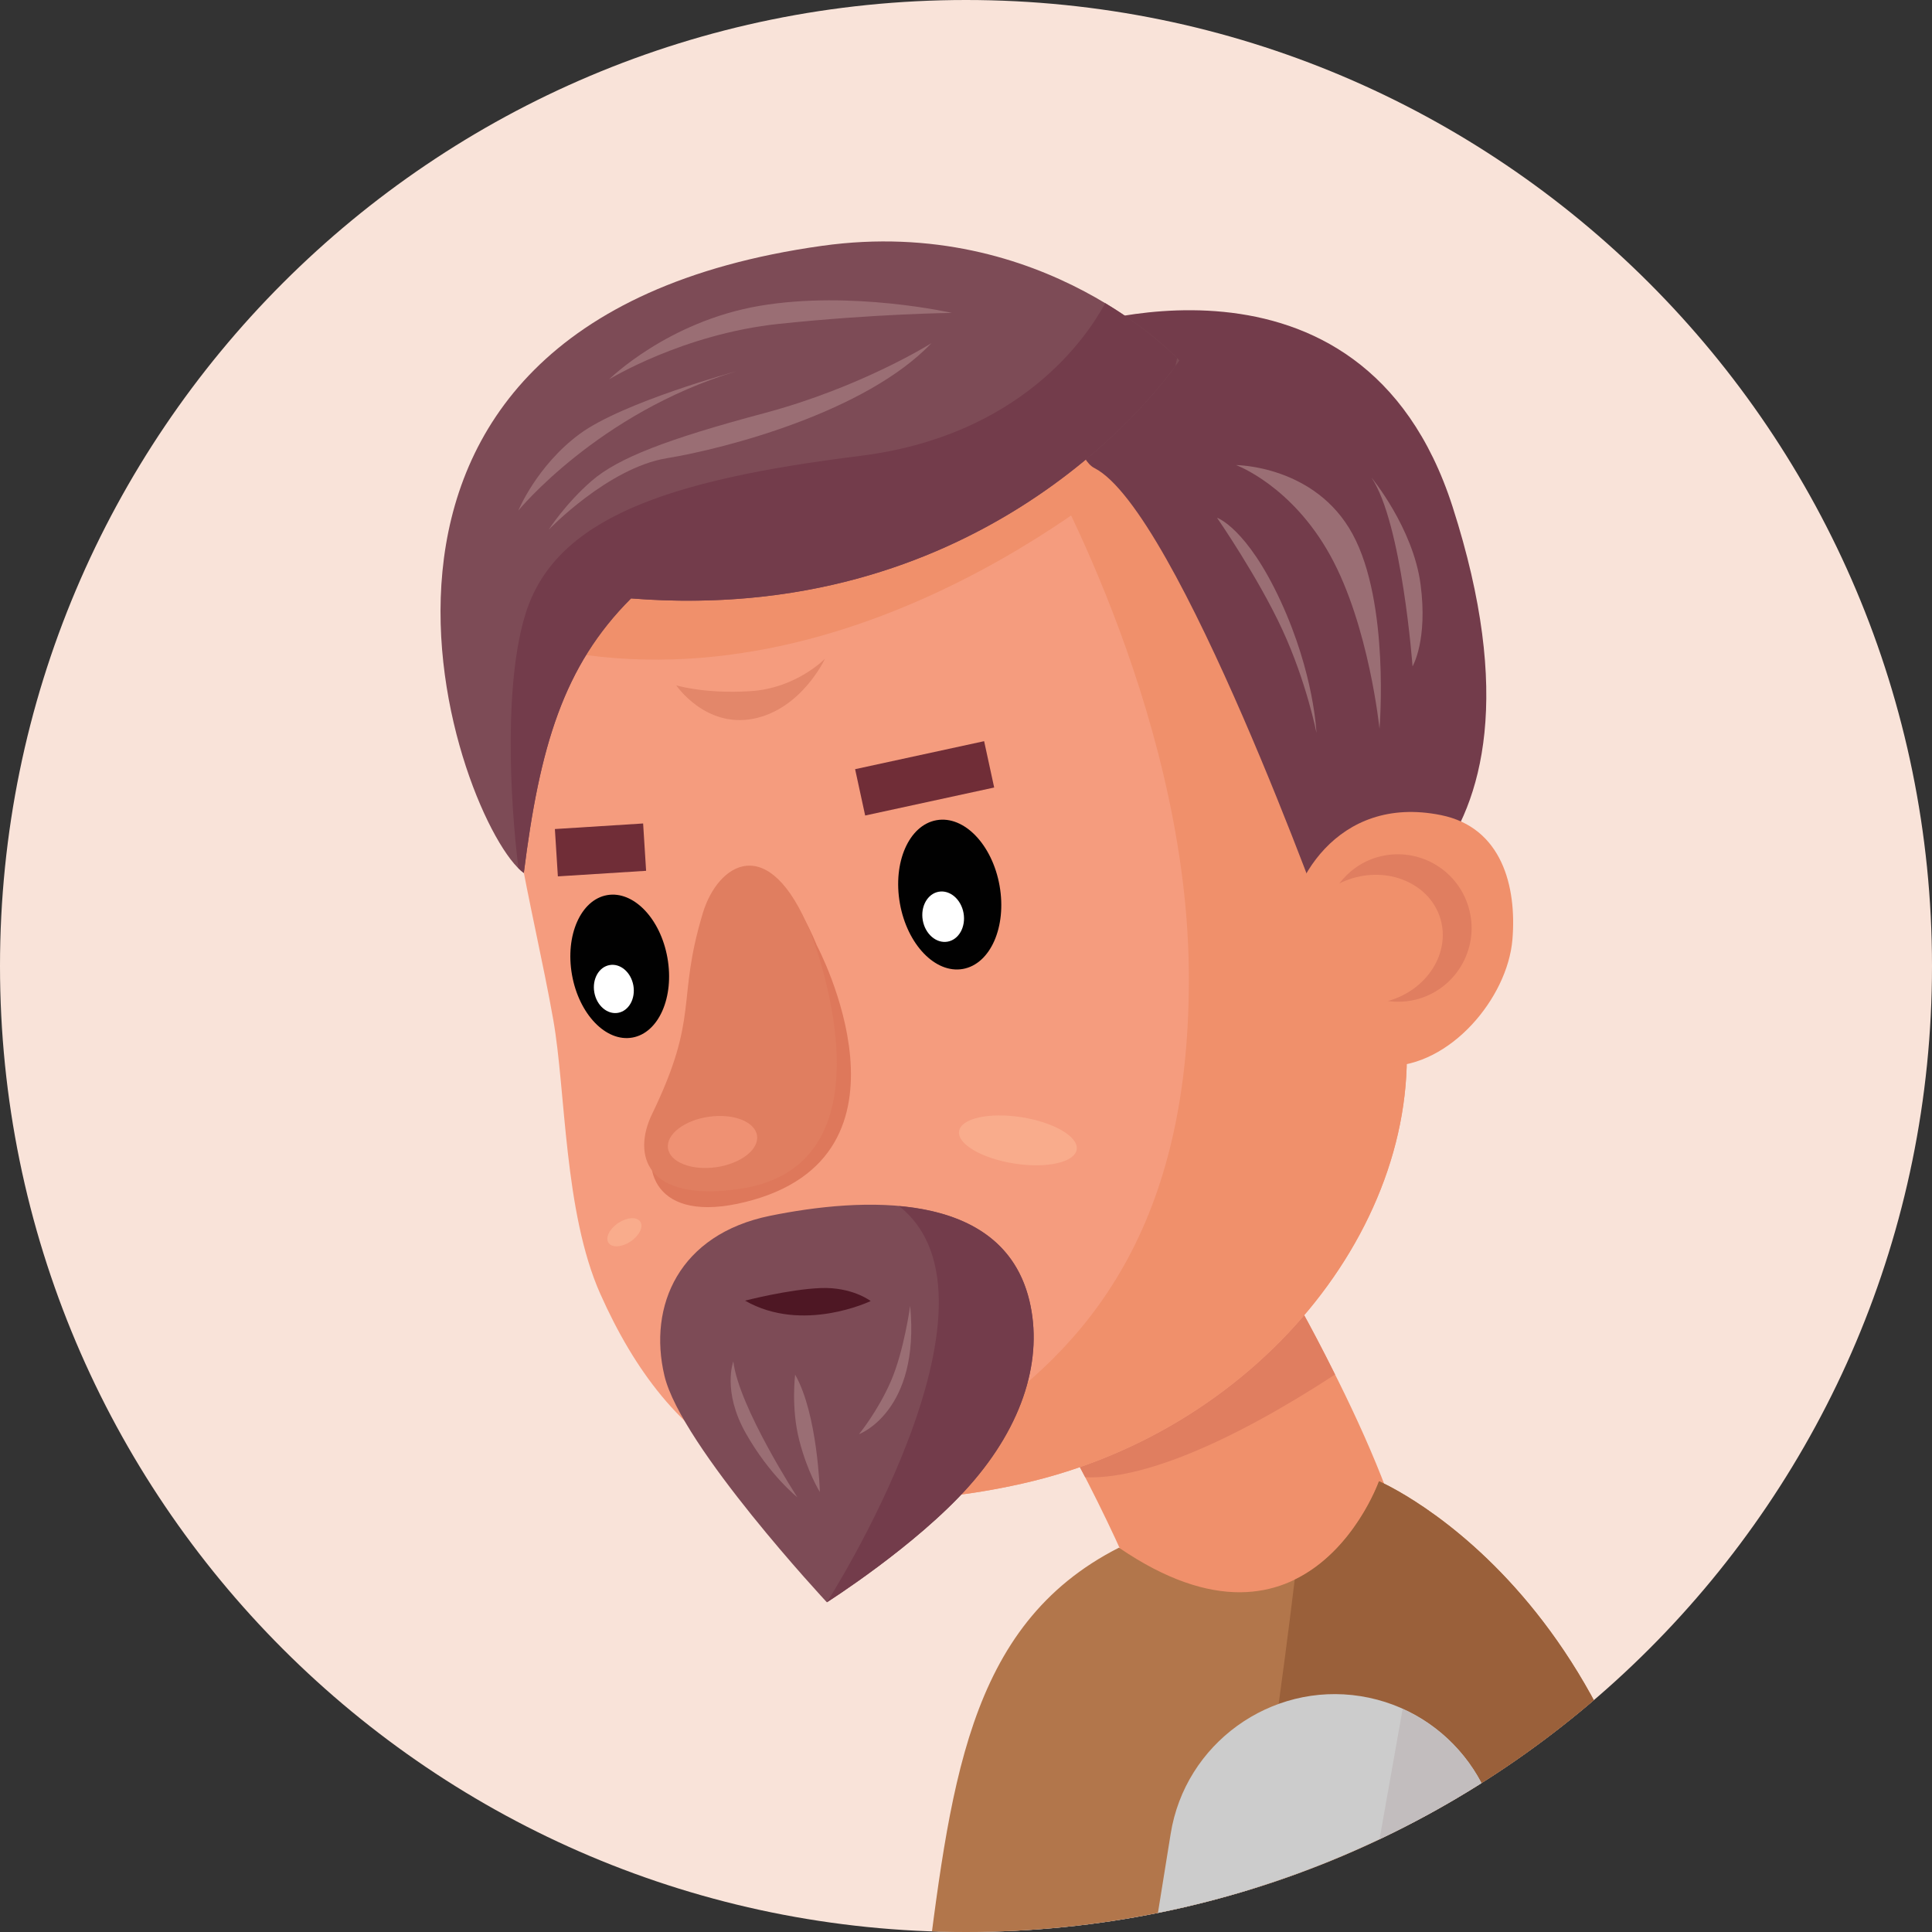 <?xml version="1.0" encoding="utf-8"?>
<!-- Generator: Adobe Illustrator 25.2.3, SVG Export Plug-In . SVG Version: 6.00 Build 0)  -->
<svg version="1.1" id="Layer_1" xmlns="http://www.w3.org/2000/svg" xmlns:xlink="http://www.w3.org/1999/xlink" x="0px" y="0px"
	 viewBox="0 0 576 576" enable-background="new 0 0 576 576" xml:space="preserve">
<rect x="0" y="0" width="576" height="576" fill="#333333" stroke="none"/>
<g>
	<g>
		<defs>
			<path id="SVGID_1_" d="M576,288c0,159.06-128.94,288-288,288s-288-128.94-288-288C0.01,128.94,128.94,0,288,0S576,128.94,576,288
				z"/>
		</defs>
		<use xlink:href="#SVGID_1_"  overflow="visible" fill="#F9E3D9"/>
		<clipPath id="SVGID_2_">
			<use xlink:href="#SVGID_1_"  overflow="visible"/>
		</clipPath>
		<g clip-path="url(#SVGID_2_)">
			<path fill="#F0906B" d="M342.6,485.35c-1.46-10.74-19.38-47.98-38.35-79.72l68.76-41.12c23.03,38.53,50.35,90.78,49.62,120.9
				l-80.09-1.93c-0.03,1.17,0.06,1.85,0.06,1.85V485.35z"/>
			<path fill="#E07E60" d="M376.27,370.04l-69.5,39.88c4.86,8.28,12.41,22.22,16.77,30.5c16.69,0.76,42.74-9.94,74.49-30.62
				C390.79,395.1,384.11,383.38,376.27,370.04z"/>
			<path fill="#F59C7E" d="M418.46,301.19c8.64,60.1-41.08,124.82-113.77,141.14c-70.94,15.93-105.23-10.63-125.71-56.55
				c-10.87-24.39-10.28-60.53-14.03-81.74c-11.96-67.71-44.3-149.48,59.37-177.23c37.22-9.97,104.51-23.21,143.47,15.64
				C404.16,178.71,413.35,265.58,418.46,301.19z"/>
			<path fill="#F0906B" d="M167.99,155.41c-4.4,5.99-15,53.57-17.29,60.35c4.18,0.86,14.35-21.97,19.92-21.07
				C263.65,209.68,344,134.49,344,134.49l-8.07-6.57l-146.27,25C189.67,152.92,179.51,153.79,167.99,155.41z"/>
			<path fill="#F0906B" d="M418.46,301.19c-5.12-35.6-14.3-122.48-50.67-158.75c-7.38-7.36-15.77-12.84-24.79-16.84
				c-19.51,5.68-33.12,9.69-33.12,9.69s43.41,74.89,44.53,153c1.1,77.54-30.56,113.92-65.85,137.17
				c-10.25,6.75-19.1,14.46-27.52,21.3c12.79,0.58,27.2-0.74,43.65-4.43C377.38,426.01,427.1,361.29,418.46,301.19z"/>
			<path fill="#733C4B" d="M396.29,278.55c0,0,72.93-15.06,36.78-127.46c-27.27-84.84-116.07-52.58-116.07-52.58
				s0.49,36.54,9.28,41.03C351.13,152.24,396.29,278.55,396.29,278.55z"/>
			<path fill="#7D4B56" d="M245.08,73.29C81,96.27,137.02,246.65,156.17,260.27c4.71-37.53,11.77-61.71,31.97-81.86
				c111.32,8.84,163.47-70.96,163.47-70.96S311.62,63.97,245.08,73.29z"/>
			<path fill="#010101" d="M298.01,264.07c2.17,12.25-2.73,23.35-10.93,24.81c-8.21,1.46-16.62-7.3-18.79-19.54
				c-2.17-12.25,2.72-23.36,10.93-24.81C287.43,243.07,295.84,251.82,298.01,264.07z"/>
			<path fill="#7D4B56" d="M198.1,410.18c-4.97-20.93,4.4-42.18,31.45-47.7c27.05-5.51,69.29-8.09,77.33,25.23
				c4.12,17.05-1.53,36.88-18.05,55.44c-15.75,17.71-42.31,34.55-42.31,34.55S203.07,431.12,198.1,410.18z"/>
			
				<rect x="256.04" y="225.08" transform="matrix(0.977 -0.212 0.212 0.977 -42.929 63.697)" fill="#702D37" width="39.37" height="14.14"/>
			
				<rect x="165.91" y="246.28" transform="matrix(0.998 -0.063 0.063 0.998 -15.663 11.833)" fill="#702D37" width="26.36" height="14.14"/>
			<path fill="#DE785B" d="M243.55,281.91c-12.5-30.7-27.68-20.47-32.09-5.88c-8.03,26.53-0.84,30.37-15.15,59.96
				c-5.91,12.2-1.37,29.13,25.94,22.36C277.08,344.76,243.55,281.91,243.55,281.91z"/>
			<path fill="#E07E60" d="M241.66,278.04c-12.49-30.7-27.68-20.47-32.1-5.88c-8.02,26.53-0.83,30.37-15.15,59.97
				c-5.91,12.2-1.91,26.35,25.94,22.35C269.4,347.43,241.66,278.04,241.66,278.04z"/>
			<path fill="#EF9173" d="M213.5,347.99c-7.33,1.04-13.75-1.48-14.35-5.64c-0.59-4.16,4.88-8.37,12.2-9.41
				c7.34-1.04,13.76,1.48,14.35,5.64C226.29,342.73,220.83,346.94,213.5,347.99z"/>
			<path fill="#FFFFFF" d="M287.27,272.23c0.72,4.11-1.4,7.91-4.76,8.51c-3.36,0.59-6.67-2.26-7.4-6.36
				c-0.72-4.11,1.4-7.92,4.76-8.52C283.23,265.27,286.54,268.12,287.27,272.23z"/>
			<path fill="#010101" d="M198.99,285.59c2.08,11.72-2.61,22.37-10.47,23.75c-7.86,1.39-15.91-6.98-17.99-18.71
				c-2.08-11.73,2.61-22.37,10.47-23.76C188.87,265.49,196.92,273.87,198.99,285.59z"/>
			<path fill="#FFFFFF" d="M188.83,293.81c0.69,3.93-1.35,7.58-4.56,8.15s-6.38-2.16-7.08-6.09c-0.7-3.94,1.34-7.58,4.56-8.15
				C184.96,287.15,188.13,289.87,188.83,293.81z"/>
			<path fill="#4E1724" d="M222.13,387.77c0,0,12.98-3.36,22.47-3.75c9.49-0.39,14.98,3.87,14.98,3.87S239.3,397.64,222.13,387.77z"
				/>
			<path fill="#F0906B" d="M383.74,279.67c0.1-15.87,14.62-42.96,45.85-36.66c18.18,3.66,22.64,21.28,21.32,37.1
				c-1.47,17.51-18.65,37.86-37.19,37.74C395.16,317.73,383.64,295.54,383.74,279.67z"/>
			<path fill="#E3876A" d="M201.61,204.32c0,0,8.43,2.62,22.14,1.74c13.73-0.87,22.22-9.69,22.22-9.69s-6.92,15.02-21.3,17.9
				C210.29,217.14,201.61,204.32,201.61,204.32z"/>
			<path fill="#733C4B" d="M329.51,90.39c-5.47,10.14-25.25,39.58-73.09,45.53c-57.98,7.21-90.89,18.74-99.73,47.05
				c-6.28,20.12-4.81,54.01-2.13,75.9c0.55,0.55,1.1,1.03,1.61,1.4c4.71-37.53,11.77-61.71,31.97-81.86
				c102,8.11,154.29-58.18,162.33-69.34l0.46-2.31C348.8,104.61,341.45,97.58,329.51,90.39z"/>
			<path fill="#E07E60" d="M410.53,255.59c-4.67,1.38-8.48,4.2-11.22,7.8c1.27-0.63,2.62-1.17,4.04-1.59
				c11.44-3.37,23.13,2.08,26.11,12.17c2.97,10.09-3.89,21-15.34,24.38c-0.14,0.04-0.27,0.04-0.41,0.08
				c3.01,0.42,6.15,0.27,9.25-0.64c11.65-3.43,18.31-15.66,14.88-27.31C434.41,258.82,422.18,252.16,410.53,255.59z"/>
			<path fill="#733C4B" d="M268.03,359.58c36.03,28.31-21.5,118.12-21.5,118.12s26.56-16.85,42.31-34.55
				c16.52-18.56,22.16-38.39,18.05-55.44C302.22,368.4,286.05,361.19,268.03,359.58z"/>
			<path fill="#F9AC8C" d="M321,342.73c-0.6,3.82-8.93,5.68-18.61,4.16c-9.69-1.51-17.05-5.84-16.45-9.65
				c0.59-3.82,8.93-5.68,18.61-4.16C314.23,334.6,321.6,338.92,321,342.73z"/>
			<path fill="#F9AC8C" d="M190.89,364.23c1.01,1.52-0.28,4.17-2.9,5.91c-2.61,1.74-5.55,1.91-6.57,0.39
				c-1.01-1.52,0.29-4.17,2.9-5.91C186.94,362.88,189.88,362.7,190.89,364.23z"/>
			<path fill="#9A6E74" d="M283.81,93.29c0,0-29.94-6.79-57.38-2.1c-27.45,4.69-44.85,21.92-44.85,21.92s21.97-13.54,50.7-16.56
				C261.01,93.53,283.81,93.29,283.81,93.29z"/>
			<path fill="#9A6E74" d="M277.7,102.31c0,0-20.81,13.12-49.83,20.86c-29.02,7.74-43.62,13.39-51.46,20.18
				c-7.83,6.79-12.84,14.59-12.84,14.59s17.71-18.46,35.24-21.33C216.34,133.74,258.14,122.83,277.7,102.31z"/>
			<path fill="#9A6E74" d="M219.4,110.72c0,0-33.85,9.23-46.63,18.69c-12.78,9.47-18.23,22.8-18.23,22.8S178.29,123.16,219.4,110.72
				z"/>
			<path fill="#9A6E74" d="M362.84,154.36c0,0,12.22,17.67,19.47,33.37c7.25,15.7,10.17,30.74,10.17,30.74s-0.63-17.54-10.71-39.34
				C371.69,157.34,362.84,154.36,362.84,154.36z"/>
			<path fill="#9A6E74" d="M368.53,138.66c0,0,16.51,6.01,28.07,26.94c11.56,20.92,14.68,51.68,14.68,51.68s3.14-37.46-8-58
				C392.15,138.73,368.53,138.66,368.53,138.66z"/>
			<path fill="#9A6E74" d="M408.89,142.39c0,0,12.37,14.96,14.62,31.74c2.24,16.77-2.38,24.54-2.38,24.54
				S418.01,155.98,408.89,142.39z"/>
			<path fill="#9A6E74" d="M218.63,405.89c0,0-3.37,8.87,3.72,21.41c7.09,12.54,15.37,19.09,15.37,19.09
				S220.28,419.56,218.63,405.89z"/>
			<path fill="#9A6E74" d="M237.06,409.84c0,0-1.26,9.91,1.24,19.59c2.49,9.69,6.13,15.38,6.13,15.38S243.79,421.61,237.06,409.84z"
				/>
			<path fill="#9A6E74" d="M271.35,389.31c0,0-1.81,13.37-5.71,22.4c-3.91,9.03-9.55,15.88-9.55,15.88S274.38,420.87,271.35,389.31z
				"/>
			<path fill="#B4B4B4" d="M373.72,605.66c8.97-27.59,14.21-47.75,14.56-49.11c6.81-26.47-9.11-53.42-35.56-60.25
				c-26.52-6.85-53.45,9.1-60.27,35.55c-5.4,20.91-11.98,42.06-19.06,62.04L373.72,605.66z"/>
			<path fill="#B2764B" d="M501.85,620.69c-1.62-141.21-90.72-179.08-90.72-179.08s-20.72,58.65-77.53,19.81
				c-45.76,23.23-50.27,71.86-58.1,132.72L501.85,620.69z"/>
			<path fill="#9A603A" d="M501.85,620.69c-1.62-141.21-90.72-179.08-90.72-179.08s-7.3,20.67-25.13,29.34
				c-3.03,25.24-9.57,75.23-20.07,133.79L501.85,620.69z"/>
			<path fill="#CCCCCC" d="M438.54,613.27c2.56-15.75,5.27-32.59,8.19-50.93c4.3-26.99-14.1-52.35-41.08-56.65
				c-26.8-4.26-52.35,14.1-56.64,41.08c-2.85,17.92-5.88,36.5-8.95,54.94L438.54,613.27z"/>
			<path fill="#C2BDBE" d="M438.54,613.27c2.56-15.75,5.27-32.59,8.19-50.93c3.6-22.55-8.69-43.91-28.55-52.85l-17.62,99.33
				L438.54,613.27z"/>
		</g>
	</g>
</g>
</svg>
